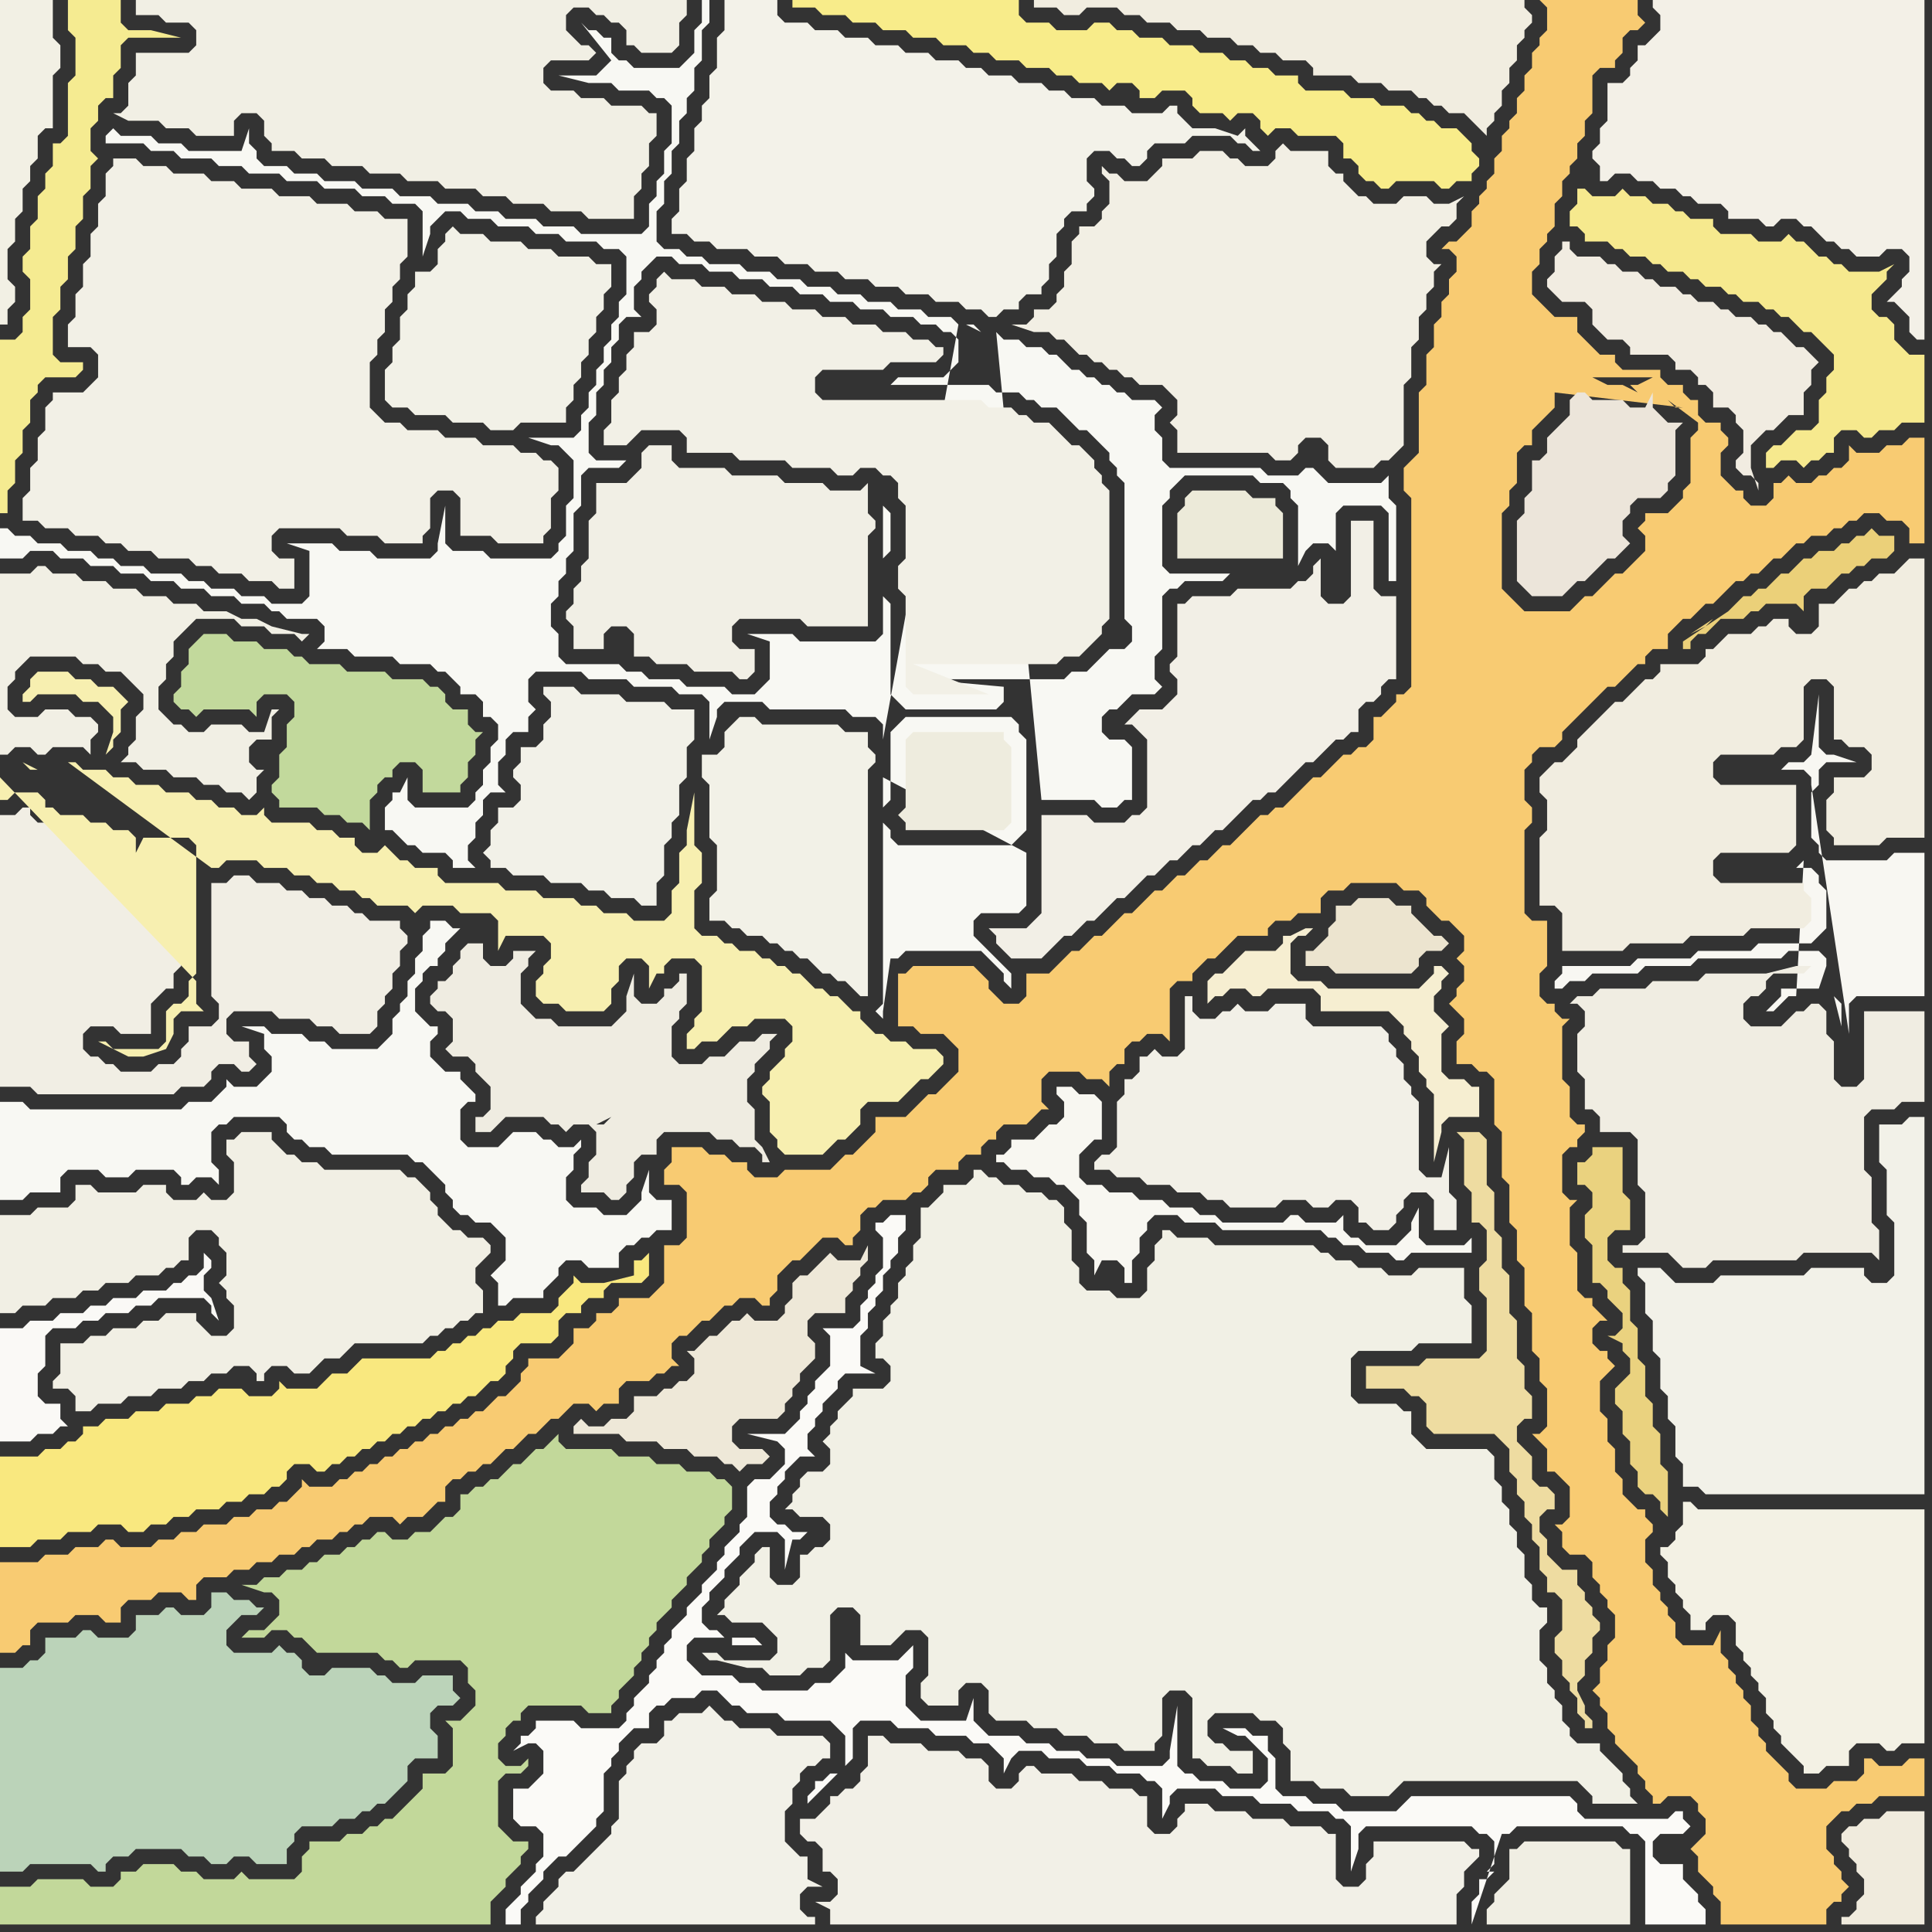 <svg width="256" height="256" xmlns="http://www.w3.org/2000/svg"><rect width="100%" height="100%" fill="#333333" stroke="none"/><script> 
var tempColor;
function hoverPath(evt){
obj = evt.target;
tempColor = obj.getAttribute("fill");
obj.setAttribute("fill","red");
//alert(tempColor);
//obj.setAttribute("stroke","red");}
function recoverPath(evt){
obj = evt.target;
obj.setAttribute("fill", tempColor);
//obj.setAttribute("stroke", tempColor);
}</script><path onmouseover="hoverPath(evt)" onmouseout="recoverPath(evt)" fill="rgb(241,239,228)" d="M  34,15l 0,0 1,1 0,2 1,1 0,1 3,0 1,1 3,0 1,1 4,0 1,1 4,0 1,1 4,0 1,1 4,0 1,1 3,0 1,1 4,0 1,1 4,0 1,1 6,0 0,-3 1,-1 0,-2 1,-1 0,-3 1,-1 0,-3 -1,0 -1,-1 -4,0 -1,-1 -3,0 -1,-1 -3,0 -1,-1 0,-2 1,-1 5,0 1,-1 -1,-1 -1,0 -2,-2 0,-2 1,-1 2,0 1,1 1,0 1,1 1,0 1,1 0,2 1,0 1,1 4,0 1,-1 0,-3 1,-1 0,-2 -73,0 0,2 3,0 1,1 3,0 1,1 0,2 -1,1 -7,0 0,3 -1,1 0,3 -1,1 -1,0 2,1 4,0 1,1 3,0 1,1 5,0 0,-2 1,-1Z"/>
<path onmouseover="hoverPath(evt)" onmouseout="recoverPath(evt)" fill="rgb(248,248,243)" d="M  134,112l -15,0 -1,-1 0,-1 -1,-1 0,-2 1,-1 0,-9 1,-1 1,-1 14,0 1,1 0,1 1,1 0,12 -2,2 -2,-18 -12,0 -1,-1 -1,-1 0,-12 -1,-1 0,-5 1,-1 0,-5 -1,-1 0,17 -1,1 -10,0 -1,-1 -6,0 3,1 0,5 -1,1 -1,1 -3,0 -1,-1 -5,0 -1,-1 -4,0 -1,-1 -2,0 -1,-1 -7,0 -1,-1 0,-3 -1,-1 0,-3 1,-1 0,-2 1,-1 0,-2 1,-1 0,-5 1,-1 0,-4 1,-1 4,0 1,-1 -4,0 -1,-1 0,-4 1,-1 0,-3 1,-1 0,-2 1,-1 0,-2 1,-1 0,-2 1,-1 2,0 -1,-1 0,-3 1,-1 0,-1 1,-1 1,-1 2,0 1,1 3,0 1,1 3,0 1,1 3,0 1,1 3,0 1,1 3,0 1,1 3,0 1,1 3,0 1,1 3,0 1,1 2,0 1,1 1,0 1,1 0,3 -1,1 -1,1 -6,0 -1,1 13,0 1,1 3,0 1,1 1,0 1,1 2,0 1,1 1,1 1,1 1,0 1,1 1,1 1,1 0,1 1,1 0,1 1,1 0,18 1,1 0,2 -1,1 -2,0 -1,1 -1,1 -1,1 -2,0 -1,1 -19,0 11,1 0,2 -1,1 2,18 -7,-69 -1,-1 -3,0 -1,-1 -3,0 -1,-1 -3,0 -1,-1 -3,0 -1,-1 -3,0 -1,-1 -3,0 -1,-1 -3,0 -1,-1 -4,0 -1,-1 -2,0 -1,-1 -2,0 -1,-1 0,-4 1,-1 0,-3 1,-1 0,-3 1,-1 0,-3 1,-1 0,-2 1,-1 0,-3 1,-1 0,-4 1,-1 0,-3 -1,0 0,3 -1,1 0,3 -1,1 -1,1 -6,0 -1,-1 -1,0 -1,-1 0,-2 -1,0 -1,-1 -1,0 -1,-1 4,5 -1,1 -1,1 -5,0 4,1 3,0 1,1 4,0 1,1 1,0 1,1 0,5 -1,1 0,3 -1,1 0,2 -1,1 0,3 -1,1 -8,0 -1,-1 -4,0 -1,-1 -4,0 -1,-1 -3,0 -1,-1 -4,0 -1,-1 -4,0 -1,-1 -4,0 -1,-1 -4,0 -1,-1 -3,0 -1,-1 -3,0 -1,-1 0,-1 -1,-1 0,-2 -1,3 -7,0 -1,-1 -3,0 -1,-1 -4,0 -1,-1 -1,1 0,1 5,0 1,1 3,0 1,1 4,0 1,1 3,0 1,1 4,0 1,1 4,0 1,1 4,0 1,1 3,0 1,1 3,0 1,1 0,6 1,-3 0,-1 1,-1 1,-1 2,0 1,1 3,0 1,1 4,0 1,1 3,0 1,1 4,0 1,1 2,0 1,1 0,5 -1,1 0,2 -1,1 0,2 -1,1 0,2 -1,1 0,2 -1,1 0,2 -1,1 0,2 -1,1 -6,0 3,1 1,0 1,1 1,1 0,5 -1,1 0,4 -1,1 0,1 -1,1 -8,0 -1,-1 -4,0 -1,-1 0,-5 -1,5 0,1 -1,1 -7,0 -1,-1 -4,0 -1,-1 -6,0 3,1 0,6 -1,1 -4,0 -1,-1 -3,0 -1,-1 -3,0 -1,-1 -2,0 -1,-1 -4,0 -1,-1 -3,0 -1,-1 -2,0 -1,-1 -3,0 -1,-1 -3,0 -1,-1 -2,0 -1,-1 -1,0 0,4 3,0 1,-1 3,0 1,1 3,0 1,1 3,0 1,1 3,0 1,1 3,0 1,1 3,0 1,1 3,0 1,1 3,0 1,1 1,0 1,1 4,0 1,1 0,2 -1,1 4,0 1,1 5,0 1,1 4,0 1,1 1,0 1,1 1,1 0,1 2,0 1,1 0,2 1,0 1,1 0,2 -1,1 0,2 -1,1 0,2 -1,1 0,1 -1,1 -7,0 -1,-1 0,-3 -1,2 -1,0 0,1 -1,1 0,3 1,0 1,1 1,1 1,0 1,1 3,0 1,1 0,1 3,0 -1,-1 0,-2 1,-1 0,-2 1,-1 0,-2 1,-1 2,0 -1,-1 0,-3 1,-1 0,-2 1,-1 2,0 0,-2 1,-1 -1,-1 0,-3 1,-1 6,0 1,1 5,0 1,1 5,0 1,1 3,0 1,1 0,5 1,-3 0,-1 1,-1 5,0 1,1 10,0 1,1 3,0 1,1 0,2 10,-55 7,69 -6,-69 1,0 1,1 -2,-1 6,69 -52,-25 0,0 52,25 -17,-9 0,30 -1,1 1,1 0,-1 1,-7 1,0 1,-1 10,0 1,1 1,1 1,1 0,1 1,1 0,-2 -4,-4 -1,-1 0,-2 1,-1 5,0 1,-1 0,-7 -19,-10 17,9 4,-6 7,0 1,1 2,0 1,-1 1,0 0,-7 -1,-1 -2,0 -1,-1 0,-2 1,-1 1,0 1,-1 1,-1 3,0 1,-1 -1,-1 0,-3 1,-1 0,-7 1,-1 1,0 1,-1 5,0 1,-1 -8,0 -1,-1 0,-8 1,-1 0,-1 1,-1 1,-1 9,0 1,1 3,0 1,1 0,1 1,1 0,8 1,-2 0,0 1,-1 2,0 1,1 0,-5 1,-1 5,0 1,1 0,9 1,0 0,-10 -1,-1 0,-3 -1,1 -7,0 -1,-1 -1,-1 -1,0 -1,1 -4,0 -1,-1 -12,0 -1,-1 0,-3 -1,-1 0,-2 1,-1 -1,-1 -3,0 -1,-1 -1,0 -1,-1 -1,0 -1,-1 -1,0 -1,-1 -1,0 -1,-1 -1,-1 -1,0 -1,-1 -2,0 -1,-1 -2,0 -1,-1 6,62 -4,6 40,-51 -40,51Z"/>
<path onmouseover="hoverPath(evt)" onmouseout="recoverPath(evt)" fill="rgb(249,232,127)" d="M  1,193l -1,0 0,12 4,0 1,-1 3,0 1,-1 3,0 1,-1 3,0 1,1 2,0 1,-1 2,0 1,-1 2,0 1,-1 3,0 1,-1 2,0 1,-1 2,0 1,-1 1,0 1,-1 0,-1 1,-1 2,0 1,1 1,0 1,-1 1,0 1,-1 1,0 1,-1 1,0 1,-1 1,0 1,-1 1,0 1,-1 1,0 1,-1 1,0 1,-1 1,0 1,-1 1,0 1,-1 1,0 1,-1 1,-1 1,0 1,-1 0,-1 1,-1 0,-1 1,-1 4,0 1,-1 0,-2 1,-1 2,0 0,-1 1,-1 2,0 0,-1 1,-1 4,0 1,-1 0,-3 -1,1 -1,0 0,2 -4,1 -3,0 -1,-1 0,1 -2,2 0,1 -1,1 -4,0 -1,1 -2,0 -1,1 -1,0 -1,1 -1,0 -1,1 -1,0 -1,1 -1,0 -1,1 -9,0 -1,1 -1,1 -2,0 -1,1 -1,1 -4,0 -1,-1 0,1 -1,1 -3,0 -1,-1 -3,0 -1,1 -2,0 -1,1 -3,0 -1,1 -3,0 -1,1 -3,0 -1,1 -2,0 0,1 -1,1 -1,0 -1,1 -2,0 -1,1Z"/>
<path onmouseover="hoverPath(evt)" onmouseout="recoverPath(evt)" fill="rgb(248,203,114)" d="M  0,209l 0,10 2,0 1,-1 1,0 0,-2 1,-1 4,0 1,-1 3,0 1,1 2,0 0,-2 1,-1 3,0 1,-1 3,0 1,1 1,0 0,-2 1,-1 3,0 1,-1 2,0 1,-1 2,0 1,-1 2,0 1,-1 1,0 1,-1 2,0 1,-1 1,0 1,-1 1,0 1,-1 3,0 1,1 1,-1 2,0 1,-1 1,-1 1,0 0,-2 1,-1 1,0 1,-1 1,0 1,-1 1,0 1,-1 1,-1 1,0 1,-1 1,-1 1,0 1,-1 1,-1 1,0 1,-1 1,-1 2,0 1,1 1,-1 2,0 0,-2 1,-1 3,0 1,-1 1,0 1,-1 1,0 -1,-1 0,-2 1,-1 1,0 2,-2 1,0 1,-1 1,-1 1,0 1,-1 2,0 1,1 1,0 0,-1 1,-1 0,-2 1,-1 1,-1 1,0 1,-1 1,-1 1,-1 2,0 1,1 1,0 0,-1 1,-1 0,-2 1,-1 1,0 1,-1 3,0 1,-1 1,0 1,-1 0,-1 1,-1 3,0 0,-1 1,-1 2,0 0,-1 1,-1 1,0 0,-1 1,-1 3,0 1,-1 1,-1 1,0 -1,-1 0,-3 1,-1 4,0 1,1 2,0 1,1 0,-2 1,-1 1,0 0,-2 1,-1 1,0 1,-1 2,0 1,1 0,-7 1,-1 2,0 0,-1 1,-1 1,-1 1,0 1,-1 2,-2 4,0 0,-1 1,-1 2,0 1,-1 3,0 0,-2 1,-1 2,0 1,-1 6,0 1,1 2,0 1,1 0,1 1,1 1,1 1,0 1,1 1,1 0,2 -1,1 1,1 0,2 -1,1 0,1 -1,1 1,1 1,1 0,2 -1,1 0,3 2,0 1,1 1,0 1,1 0,6 1,1 0,6 1,1 0,5 1,1 0,4 1,1 0,5 1,1 0,5 1,1 0,3 1,1 0,5 -1,1 -1,0 1,1 0,0 1,1 0,3 1,0 1,1 1,1 0,4 -1,1 -1,0 1,1 0,2 1,1 2,0 1,1 0,2 1,1 0,1 1,1 0,1 1,1 0,3 -1,1 0,2 -1,1 0,2 -1,1 1,1 0,1 1,1 0,2 1,1 0,1 1,1 1,1 1,1 0,1 1,1 0,1 1,1 0,1 1,0 1,-1 3,0 1,1 0,1 1,1 0,2 -1,1 -1,1 1,1 0,2 1,1 1,1 0,1 1,1 0,3 14,0 0,-2 1,-1 1,0 0,-1 1,-1 -1,-1 0,-1 -1,-1 0,-1 -1,-1 0,-3 1,-1 1,-1 1,0 1,-1 2,0 1,-1 6,0 0,-5 -2,0 -1,1 -3,0 -1,-1 -1,0 0,2 -1,1 -3,0 -1,1 -4,0 -1,-1 0,-1 -1,-1 -1,-1 -1,-1 0,-1 -1,-1 0,-1 -1,-1 0,-2 -1,-1 0,-1 -1,-1 0,-1 -1,-1 0,-1 -1,-1 0,-3 -1,2 -4,0 -1,-1 0,-2 -1,-1 0,-1 -1,-1 0,-1 -1,-1 0,-2 -1,-1 0,-3 1,-1 0,-1 -1,-1 0,-1 -1,0 -1,-1 -1,-1 0,-2 -1,-1 0,-3 -1,-1 0,-3 -1,-1 0,-4 1,-1 1,-1 -1,-1 0,-1 -1,0 -1,-1 0,-2 1,-1 1,0 -1,-1 0,0 -1,-1 0,-1 -1,0 -1,-1 0,-5 -1,-1 0,-5 1,-1 -1,0 -1,-1 0,-5 1,-1 1,0 0,-1 1,-1 0,-1 -1,0 -1,-1 0,-4 -1,-1 0,-7 1,-1 -1,0 -1,-1 0,-1 -1,0 -1,-1 0,-3 1,-1 0,-6 -2,0 -1,-1 0,-11 1,-1 0,-2 -1,-1 0,-4 1,-1 0,-1 1,-1 2,0 1,-1 0,-1 1,-1 1,-1 1,-1 1,-1 2,-2 1,0 2,-2 1,-1 1,0 0,-1 1,-1 2,0 0,-2 1,-1 1,-1 1,0 1,-1 1,-1 1,0 1,-1 1,-1 1,-1 1,0 1,-1 1,0 1,-1 1,-1 1,0 1,-1 1,-1 1,0 1,-1 2,0 1,-1 1,0 1,-1 1,0 1,-1 2,0 1,1 2,0 1,1 0,2 2,0 0,-14 -2,0 -1,1 -2,0 -1,1 -3,0 -1,-1 0,2 -1,1 -1,0 -1,1 -1,0 -1,1 -2,0 -1,-1 -1,1 -1,0 0,2 -1,1 -2,0 -1,-1 0,-1 -1,0 -1,-1 -1,-1 0,-3 1,-1 0,-1 -1,-1 0,-1 -2,0 -1,-1 0,-2 -1,0 -1,-1 0,-1 -2,0 -1,-1 0,-1 -5,0 -1,-1 0,-1 -2,0 -1,-1 -1,-1 -1,-1 0,-2 -3,0 -1,-1 -1,-1 -1,-1 0,-3 1,-1 0,-2 1,-1 0,-1 1,-1 0,-3 1,-1 0,-2 1,-1 0,-1 1,-1 0,-2 1,-1 0,-2 1,-1 0,-5 1,-1 2,0 0,-1 1,-1 0,-2 1,-1 1,0 1,-1 -1,-1 0,-2 -13,0 1,1 0,3 -1,1 0,1 -1,1 0,2 -1,1 0,2 -1,1 0,2 -1,1 0,1 -1,1 0,2 -1,1 0,2 -1,1 0,1 -1,1 0,1 -1,1 0,2 -1,1 -1,1 -1,0 -1,1 1,0 1,1 0,2 -1,1 0,2 -1,1 0,2 -1,1 0,3 -1,1 0,4 -1,1 0,8 -1,1 -1,1 0,3 1,1 0,25 -1,1 -1,0 0,1 -1,1 -1,1 -1,0 0,3 -1,1 -1,0 -1,1 -1,0 -1,1 -2,2 -1,0 -2,2 -1,1 -1,1 -1,0 -1,1 -1,0 -1,1 -1,1 -2,2 -1,0 -1,1 -1,1 -1,0 -1,1 -1,1 -1,0 -1,1 -1,1 -1,0 -1,1 -2,2 -1,0 -2,2 -1,1 -1,0 -1,1 -1,1 -1,0 -1,1 -1,1 -1,1 -3,0 0,3 -1,1 -2,0 -1,-1 -1,-1 0,-1 -1,-1 -1,-1 -8,0 -1,1 -1,0 0,7 2,0 1,1 3,0 1,1 1,1 0,3 -1,1 -1,1 -1,1 -1,0 -2,2 -1,1 -4,0 0,2 -1,1 -1,1 -1,1 -1,0 -1,1 -1,1 -6,0 -1,1 -3,0 -1,-1 0,-1 -2,0 -1,-1 -2,0 -1,-1 -4,0 0,2 -1,1 0,2 2,0 1,1 0,6 -1,1 -2,0 0,5 -1,1 -1,1 -4,0 0,1 -1,1 -2,0 0,1 -1,1 -2,0 0,2 -1,1 -1,1 -4,0 0,1 -1,1 0,1 -1,1 -1,1 -1,0 -1,1 -1,1 -1,0 -1,1 -1,0 -1,1 -1,0 -1,1 -1,0 -1,1 -1,0 -1,1 -1,0 -1,1 -1,0 -1,1 -1,0 -1,1 -1,0 -1,1 -1,0 -1,1 -3,0 -1,-1 0,1 -1,1 -1,1 -1,0 -1,1 -2,0 -1,1 -2,0 -1,1 -3,0 -1,1 -2,0 -1,1 -2,0 -1,1 -4,0 -1,-1 -1,0 -1,1 -3,0 -1,1 -3,0 -1,1 -5,0 0,2 218,-159 1,0 -2,1 -1,0 1,1 -2,-1 -2,0 -2,-1 7,0 -218,159 223,-155 -1,0 -1,-1 4,3 0,1 -1,1 0,6 -1,1 0,1 -1,1 -1,1 -3,0 0,1 -1,1 1,1 0,2 -1,1 -1,1 -1,1 -1,0 -1,1 -1,1 -1,1 -1,0 -1,1 -1,1 -6,0 -1,-1 -1,-1 -1,-1 0,-10 1,-1 0,-2 1,-1 0,-4 1,-1 1,0 0,-2 1,-1 1,-1 1,-1 0,-2 17,2 -223,155Z"/>
<path onmouseover="hoverPath(evt)" onmouseout="recoverPath(evt)" fill="rgb(187,211,185)" d="M  0,225l 0,23 3,0 1,-1 8,0 1,1 1,0 0,-1 1,-1 2,0 1,-1 6,0 1,1 2,0 1,1 2,0 1,-1 2,0 1,1 4,0 0,-2 1,-1 0,-1 1,-1 4,0 1,-1 2,0 1,-1 1,0 1,-1 1,0 1,-1 1,-1 1,-1 0,-2 1,-1 3,0 0,-3 -1,-1 0,-2 1,-1 2,0 1,-1 -1,-1 0,-2 -4,0 -1,1 -3,0 -1,-1 -1,0 -1,-1 -5,0 -1,1 -2,0 -1,-1 0,-1 -1,-1 -1,0 -1,-1 -1,1 -5,0 -1,-1 0,-2 2,-2 2,0 1,-1 -1,0 -1,-1 -2,0 -1,-1 -2,0 0,2 -1,1 -3,0 -1,-1 -1,0 -1,1 -3,0 0,2 -1,1 -4,0 -1,-1 -1,0 -1,1 -4,0 0,2 -1,1 -1,0 -1,1 -3,0Z"/>
<path onmouseover="hoverPath(evt)" onmouseout="recoverPath(evt)" fill="rgb(242,241,231)" d="M  97,96l 0,0 -1,1 0,2 -1,1 -2,0 0,3 1,1 0,7 1,1 0,6 -1,1 0,3 2,0 1,1 1,0 1,1 2,0 1,1 1,0 1,1 1,0 1,1 1,0 1,1 1,1 1,0 1,1 1,0 1,1 1,1 1,0 0,-30 1,-1 0,-1 -1,-1 0,-2 -3,0 -1,-1 -10,0 -1,-1 -2,0 -1,1Z"/>
<path onmouseover="hoverPath(evt)" onmouseout="recoverPath(evt)" fill="rgb(248,236,138)" d="M  113,0l -8,0 0,1 3,0 1,1 3,0 1,1 3,0 1,1 3,0 1,1 3,0 1,1 3,0 1,1 2,0 1,1 3,0 1,1 3,0 1,1 2,0 1,1 3,0 1,1 1,-1 2,0 1,1 0,1 2,0 1,-1 3,0 1,1 0,1 1,1 3,0 1,1 1,-1 2,0 1,1 0,1 1,1 1,-1 2,0 1,1 5,0 1,1 0,2 1,0 1,1 0,1 1,1 1,0 1,1 1,0 1,-1 5,0 1,1 1,0 1,-1 2,0 0,-1 1,-1 0,-1 -1,-1 0,-1 -1,-1 -1,-1 -2,0 -1,-1 -1,0 -1,-1 -1,0 -1,-1 -3,0 -1,-1 -3,0 -1,-1 -5,0 -1,-1 0,-1 -3,0 -1,-1 -2,0 -1,-1 -2,0 -1,-1 -3,0 -1,-1 -3,0 -1,-1 -3,0 -1,-1 -2,0 -1,-1 -2,0 -1,1 -4,0 -1,-1 -3,0 -1,-1 0,-2Z"/>
<path onmouseover="hoverPath(evt)" onmouseout="recoverPath(evt)" fill="rgb(246,238,209)" d="M  169,131l 5,0 1,1 0,2 9,0 1,1 1,1 0,1 1,1 0,1 1,1 0,2 1,1 0,1 1,1 0,9 1,-4 0,-1 1,-1 4,0 0,-4 -1,0 -1,-1 -2,0 -1,-1 0,-5 1,-1 -1,-1 0,0 -1,-1 0,-2 1,-1 0,-1 1,-1 -1,-1 -1,0 0,1 -1,1 -1,1 -12,0 -1,-1 -3,0 -1,-1 0,-4 1,-1 1,0 1,-1 -1,0 -2,1 -1,0 0,1 -1,1 -4,0 -1,1 -1,1 -1,1 -1,0 -1,1 0,3 1,-1 1,0 1,-1 2,0 1,1 1,0 1,-1Z"/>
<path onmouseover="hoverPath(evt)" onmouseout="recoverPath(evt)" fill="rgb(243,240,231)" d="M  220,0l -1,0 0,1 1,1 0,2 -1,1 -1,1 -1,0 0,2 -1,1 0,1 -1,1 -2,0 0,5 -1,1 0,2 -1,1 0,1 1,1 0,2 1,0 1,-1 2,0 1,1 2,0 1,1 2,0 1,1 1,0 1,1 3,0 1,1 0,1 4,0 1,1 1,0 1,-1 2,0 1,1 1,0 1,1 1,1 1,0 1,1 1,0 1,1 3,0 1,-1 2,0 1,1 0,2 -1,1 0,1 -1,1 -1,1 1,0 1,1 1,1 0,2 1,1 1,0 0,-45Z"/>
<path onmouseover="hoverPath(evt)" onmouseout="recoverPath(evt)" fill="rgb(243,241,228)" d="M  230,217l 0,1 1,1 0,1 1,1 0,1 1,1 0,1 1,1 0,2 1,1 0,1 1,1 0,1 1,1 1,1 1,1 0,1 2,0 1,-1 3,0 0,-2 1,-1 3,0 1,1 1,0 1,-1 3,0 0,-31 -30,0 -1,-1 -1,0 0,3 -1,1 0,1 -1,1 -1,0 0,1 1,1 0,2 1,1 0,1 1,1 0,1 1,1 0,2 2,0 0,-1 1,-1 2,0 1,1Z"/>
<path onmouseover="hoverPath(evt)" onmouseout="recoverPath(evt)" fill="rgb(251,250,247)" d="M  71,242l 0,0 1,1 0,3 -1,1 0,1 -1,1 -1,1 0,1 -1,1 -1,1 0,2 2,0 0,-2 1,-1 0,-1 1,-1 1,-1 0,-1 1,-1 1,-1 1,0 1,-1 1,-1 1,-1 1,-1 0,-1 1,-1 0,-5 1,-1 0,-1 1,-1 0,-1 1,-1 1,-1 2,0 0,-2 1,-1 1,0 1,-1 3,0 1,-1 2,0 1,1 1,1 1,0 1,1 4,0 1,1 6,0 1,1 1,1 0,4 1,-1 0,-4 1,-1 4,0 1,1 4,0 1,1 4,0 1,1 2,0 1,1 1,1 0,2 1,-2 0,0 1,-1 3,0 1,1 4,0 1,1 3,0 1,1 3,0 1,1 1,0 1,1 0,4 1,-2 0,-1 1,-1 5,0 1,1 4,0 1,1 4,0 1,1 4,0 1,1 1,0 1,1 0,6 1,-3 0,-2 1,-1 14,0 1,1 1,0 1,1 0,3 -1,1 1,0 -1,1 -1,0 0,2 -1,1 0,3 4,-12 1,0 1,-1 14,0 1,1 1,0 1,1 0,11 8,0 0,-2 -1,-1 0,-1 -1,-1 -1,-1 0,-2 -3,0 -1,-1 0,-2 1,-1 3,0 1,-1 -1,-1 0,-1 -1,0 -1,1 -11,0 -1,-1 0,-1 -1,-1 -21,0 -1,1 0,0 -1,1 -7,0 -1,-1 -3,0 -1,-1 -3,0 -1,-1 0,-4 -1,-1 0,-2 -2,0 -1,-1 -3,0 2,1 1,0 3,3 0,3 -1,1 -4,0 -1,-1 -3,0 -1,-1 -1,0 -1,-1 0,-8 -1,6 0,1 -1,1 -6,0 -1,-1 -3,0 -1,-1 -3,0 -1,-1 -3,0 -1,-1 -4,0 -1,-1 -1,-1 0,-3 -1,3 -6,0 -1,-1 -1,-1 0,-4 1,-1 0,-3 -1,1 0,0 -1,1 -6,0 -1,-1 0,2 -1,1 -1,1 -2,0 -1,1 -6,0 -1,-1 -2,0 -1,-1 -4,0 -1,-1 -1,-1 0,-2 1,-1 4,0 -1,-1 -1,0 -1,-1 0,-2 1,-1 0,-1 1,-1 1,-1 0,-1 1,-1 1,-1 0,-1 1,-1 1,-1 3,0 1,1 0,4 1,-4 1,0 1,-1 -2,0 -1,-1 -1,0 -1,-1 0,-2 1,-1 0,-1 1,-1 0,-1 1,-1 1,-1 2,0 -1,-1 0,-2 1,-1 0,-1 1,-1 0,-1 1,-1 1,-1 0,-1 1,-1 4,0 -2,-1 0,-4 1,-1 0,-2 1,-1 0,-1 1,-1 0,-2 1,-1 0,-1 1,-1 0,-2 1,-1 0,-2 -2,0 -1,1 -1,0 0,1 1,1 0,4 -1,1 0,1 -1,1 0,1 -1,1 0,2 -1,1 -4,0 1,1 0,4 -1,1 -1,1 0,1 -1,1 0,1 -1,1 0,1 -1,1 -1,1 -5,0 4,1 0,0 1,1 0,2 -1,1 -1,1 -2,0 -1,1 0,4 -1,1 0,1 -1,1 -1,1 0,1 -1,1 0,1 -1,1 -1,1 0,1 -1,1 -1,1 0,1 -1,1 -1,1 0,1 -1,1 0,1 -1,1 0,1 -1,1 0,1 -1,1 -1,1 0,1 -1,1 0,1 -1,1 -5,0 -1,-1 -5,0 0,1 -1,1 -1,0 0,1 -1,1 2,-1 1,0 1,1 0,3 -1,1 -1,1 -2,0 0,4 1,1 2,0 26,-24 4,0 -1,-1 -3,0 0,1 -26,24 40,-7 -1,0 -1,1 -1,0 0,1 -1,1 0,1 1,-1 2,-2 1,-1 -40,7Z"/>
<path onmouseover="hoverPath(evt)" onmouseout="recoverPath(evt)" fill="rgb(242,241,232)" d="M  74,250l -1,1 -1,1 0,1 -1,1 0,1 37,0 0,-1 -1,0 -1,-1 0,-2 1,-1 2,0 -2,-1 0,-3 -1,0 -1,-1 -1,-1 0,-4 1,-1 0,-2 1,-1 0,-1 1,-1 1,0 1,-1 1,0 0,-2 -1,-1 -6,0 -1,-1 -4,0 -1,-1 -1,0 -1,-1 -1,-1 -1,1 -3,0 -1,1 -1,0 0,2 -1,1 -2,0 -1,1 0,1 -1,1 0,1 -1,1 0,5 -1,1 0,1 -1,1 -1,1 -1,1 -1,1 -1,1 -1,0 -1,1Z"/>
<path onmouseover="hoverPath(evt)" onmouseout="recoverPath(evt)" fill="rgb(241,239,229)" d="M  79,66l 0,2 -1,1 0,5 -1,1 0,2 -1,1 0,2 -1,1 0,1 1,1 0,3 4,0 0,-2 1,-1 2,0 1,1 0,3 2,0 1,1 4,0 1,1 5,0 1,1 1,0 1,-1 0,-3 -2,0 -1,-1 0,-2 1,-1 8,0 1,1 8,0 0,-12 1,-1 0,-1 -1,-1 0,-4 -1,1 -4,0 -1,-1 -5,0 -1,-1 -6,0 -1,-1 -6,0 -1,-1 0,-2 -3,0 -1,1 0,2 -1,1 -1,1 -4,0Z"/>
<path onmouseover="hoverPath(evt)" onmouseout="recoverPath(evt)" fill="rgb(243,242,233)" d="M  96,2l 0,2 -1,1 0,4 -1,1 0,3 -1,1 0,2 -1,1 0,3 -1,1 0,3 -1,1 0,3 -1,1 0,2 2,0 1,1 2,0 1,1 4,0 1,1 3,0 1,1 3,0 1,1 3,0 1,1 3,0 1,1 3,0 1,1 3,0 1,1 3,0 1,1 2,0 1,1 1,0 1,-1 2,0 0,-1 1,-1 2,0 0,-1 1,-1 0,-2 1,-1 0,-3 1,-1 0,-1 1,-1 2,0 0,-1 1,-1 0,-1 -1,-1 0,-3 1,-1 2,0 1,1 1,0 1,1 1,0 1,-1 0,-1 1,-1 4,0 1,-1 5,0 1,1 1,0 1,1 1,0 -1,-1 -1,-1 0,-1 -1,1 0,0 -3,-1 -3,0 -1,-1 -1,-1 0,-1 -1,0 -1,1 -4,0 -1,-1 -3,0 -1,-1 -3,0 -1,-1 -2,0 -1,-1 -3,0 -1,-1 -3,0 -1,-1 -2,0 -1,-1 -3,0 -1,-1 -3,0 -1,-1 -3,0 -1,-1 -3,0 -1,-1 -3,0 -1,-1 -3,0 -1,-1 0,-2 -7,0Z"/>
<path onmouseover="hoverPath(evt)" onmouseout="recoverPath(evt)" fill="rgb(242,239,228)" d="M  147,26l 0,1 -1,1 0,1 -1,1 -2,0 0,1 -1,1 0,3 -1,1 0,2 -1,1 0,1 -1,1 -2,0 0,1 -1,1 -2,0 3,1 2,0 1,1 1,0 1,1 1,1 1,0 1,1 1,0 1,1 1,0 1,1 1,0 1,1 3,0 1,1 1,1 0,2 -1,1 1,1 0,3 12,0 1,1 2,0 1,-1 0,-1 1,-1 2,0 1,1 0,2 1,1 5,0 1,-1 1,0 1,-1 1,-1 0,-8 1,-1 0,-4 1,-1 0,-3 1,-1 0,-2 1,-1 0,-2 1,-1 -1,0 -1,-1 0,-2 1,-1 1,-1 1,0 1,-1 0,-2 1,-1 -2,1 -2,0 -1,-1 -3,0 -1,1 -3,0 -1,-1 -1,0 -1,-1 -1,-1 0,-1 -1,0 -1,-1 0,-2 -5,0 -1,-1 -1,1 0,1 -1,1 -3,0 -1,-1 -1,0 -1,-1 -3,0 -1,1 -4,0 0,1 -1,1 -1,1 -3,0 -1,-1 -1,0 -1,-1 0,1 1,1Z"/>
<path onmouseover="hoverPath(evt)" onmouseout="recoverPath(evt)" fill="rgb(242,241,232)" d="M  218,170l 0,4 1,1 0,4 1,1 0,4 1,1 0,3 1,1 0,4 1,1 0,3 2,0 1,1 29,0 0,-50 -2,0 -1,1 -3,0 0,5 1,1 0,6 1,1 0,7 -1,1 -2,0 -1,-1 0,-1 -7,0 -1,1 -11,0 -1,1 -5,0 -1,-1 -1,-1 -3,0 0,1 1,1Z"/>
<path onmouseover="hoverPath(evt)" onmouseout="recoverPath(evt)" fill="rgb(241,238,228)" d="M  25,138l -1,1 0,1 -1,1 -2,0 -1,1 -4,0 -1,-1 -1,0 -1,-1 -1,0 -1,-1 0,-2 1,-1 3,0 1,1 4,0 0,-4 2,-2 1,0 0,-2 1,-1 0,-15 -4,0 0,1 -1,1 -2,0 -1,-1 0,-2 -2,0 -1,-1 -2,0 -1,-1 -3,0 -1,-1 -1,0 -1,-1 0,-1 -1,0 -1,1 -2,0 0,36 4,0 1,1 18,0 1,-1 3,0 1,-1 0,-1 1,-1 2,0 1,1 1,0 1,-1 0,0 -1,-1 0,-2 -2,0 -1,-1 0,-2 1,-1 5,0 1,1 4,0 1,1 2,0 1,1 4,0 1,-1 0,-2 1,-1 0,-1 1,-1 0,-2 1,-1 0,-2 1,-1 0,-1 -1,-1 0,-1 -4,0 -1,-1 -1,0 -1,-1 -2,0 -1,-1 -2,0 -1,-1 -2,0 -1,-1 -3,0 -1,-1 -2,0 -1,1 -2,0 0,15 1,1 0,2 -1,1 -3,0Z"/>
<path onmouseover="hoverPath(evt)" onmouseout="recoverPath(evt)" fill="rgb(238,236,222)" d="M  120,99l 0,8 -1,1 1,1 0,1 13,0 1,-1 0,-10 -1,-1 0,-1 -12,0 -1,1Z"/>
<path onmouseover="hoverPath(evt)" onmouseout="recoverPath(evt)" fill="rgb(241,236,225)" d="M  227,52l 0,2 2,0 1,1 0,1 1,1 0,3 -1,1 0,1 1,1 1,0 1,1 0,1 -1,-3 0,-3 1,-1 1,-1 1,0 1,-1 1,-1 2,0 0,-3 1,-1 0,-2 1,-1 -1,-1 0,0 -1,-1 -1,0 -1,-1 -1,-1 -1,0 -1,-1 -1,0 -1,-1 -2,0 -1,-1 -1,0 -1,-1 -2,0 -1,-1 -1,0 -1,-1 -2,0 -1,-1 -1,0 -1,-1 -2,0 -1,-1 -1,0 -1,-1 -3,0 -1,-1 0,-1 -1,0 0,1 -1,1 0,2 -1,1 0,1 1,1 0,0 1,1 3,0 1,1 0,2 1,1 1,1 2,0 1,1 0,1 5,0 1,1 0,1 2,0 1,1 0,1 1,0 1,1Z"/>
<path onmouseover="hoverPath(evt)" onmouseout="recoverPath(evt)" fill="rgb(240,235,221)" d="M  246,242l -1,0 -1,1 0,1 1,1 0,1 1,1 0,1 1,1 0,2 -1,1 0,1 -1,1 -1,0 0,1 11,0 0,-15 -5,0 -1,1 -2,0 -1,1Z"/>
<path onmouseover="hoverPath(evt)" onmouseout="recoverPath(evt)" fill="rgb(241,239,228)" d="M  1,76l -1,0 0,24 1,0 1,-1 2,0 1,1 1,0 1,-1 4,0 1,1 0,-2 1,-1 0,-1 -1,-1 -2,0 -1,-1 -3,0 -1,1 -3,0 -1,-1 0,-3 1,-1 0,-1 1,-1 1,-1 6,0 1,1 2,0 1,1 2,0 1,1 1,1 1,1 0,2 -1,1 0,3 -1,1 0,1 -1,1 2,0 1,1 3,0 1,1 3,0 1,1 2,0 1,1 2,0 1,1 1,-1 0,-2 1,-1 -1,0 -1,-1 0,-2 1,-1 2,0 0,-3 1,-1 -1,0 -1,3 -2,0 -1,-1 -4,0 -1,1 -2,0 -1,-1 -1,0 -1,-1 -1,-1 0,-3 1,-1 0,-2 1,-1 0,-2 3,-3 5,0 1,1 3,0 1,1 3,0 1,1 1,-1 -1,0 -4,-1 0,0 -2,-1 -2,0 -2,-1 -3,0 -1,-1 -3,0 -1,-1 -3,0 -1,-1 -3,0 -1,-1 -3,0 -1,-1 -3,0 -1,-1 -1,0 -1,1Z"/>
<path onmouseover="hoverPath(evt)" onmouseout="recoverPath(evt)" fill="rgb(242,240,228)" d="M  7,11l 0,-1 1,-1 0,-3 -1,-1 0,-5 -7,0 0,43 1,0 0,-2 1,-1 0,-2 -1,-1 0,-4 1,-1 0,-3 1,-1 0,-3 1,-1 0,-2 1,-1 0,-3 1,-1 1,0Z"/>
<path onmouseover="hoverPath(evt)" onmouseout="recoverPath(evt)" fill="rgb(242,240,230)" d="M  7,52l 0,1 -1,1 0,3 -1,1 0,3 -1,1 0,3 -1,1 0,3 2,0 1,1 3,0 1,1 3,0 1,1 2,0 1,1 3,0 1,1 4,0 1,1 2,0 1,1 3,0 1,1 3,0 1,1 2,0 0,-4 -2,0 -1,-1 0,-2 1,-1 8,0 1,1 4,0 1,1 5,0 0,-1 1,-1 0,-4 1,-1 2,0 1,1 0,5 4,0 1,1 6,0 0,-1 1,-1 0,-4 1,-1 0,-3 -1,-1 -1,0 -1,-1 -2,0 -1,-1 -4,0 -1,-1 -4,0 -1,-1 -4,0 -1,-1 -2,0 -1,-1 -1,-1 0,-6 1,-1 0,-2 1,-1 0,-3 1,-1 0,-2 1,-1 0,-2 1,-1 0,-5 -3,0 -1,-1 -3,0 -1,-1 -4,0 -1,-1 -4,0 -1,-1 -4,0 -1,-1 -3,0 -1,-1 -4,0 -1,-1 -3,0 -1,-1 -3,0 0,1 -1,1 0,3 -1,1 0,3 -1,1 0,3 -1,1 0,3 -1,1 0,3 -1,1 0,3 3,0 1,1 0,3 -1,1 -1,1Z"/>
<path onmouseover="hoverPath(evt)" onmouseout="recoverPath(evt)" fill="rgb(194,216,154)" d="M  46,205l 0,0 -1,1 -2,0 -1,1 -1,0 -1,1 -2,0 -1,1 -2,0 -1,1 -2,0 3,1 1,0 1,1 0,2 -1,1 -1,1 -2,0 -1,1 3,0 1,-1 2,0 1,1 1,0 1,1 1,1 8,0 1,1 1,0 1,1 1,0 1,-1 6,0 1,1 0,2 1,1 0,2 -1,1 -1,1 -2,0 1,1 0,5 -1,1 -3,0 0,2 -1,1 -1,1 -1,1 -1,1 -1,0 -1,1 -1,0 -1,1 -2,0 -1,1 -4,0 0,1 -1,1 0,2 -1,1 -6,0 -1,-1 -1,1 -4,0 -1,-1 -2,0 -1,-1 -4,0 -1,1 -2,0 0,1 -1,1 -3,0 -1,-1 -6,0 -1,1 -4,0 0,5 65,0 0,-3 1,-1 1,-1 0,-1 1,-1 1,-1 0,-1 1,-1 0,-1 -2,0 -1,-1 -1,-1 0,-6 1,-1 2,0 1,-1 0,-1 -1,1 -2,0 -1,-1 0,-2 1,-1 0,-1 1,-1 1,0 0,-1 1,-1 7,0 1,1 3,0 0,-1 1,-1 0,-1 1,-1 1,-1 0,-1 1,-1 0,-1 1,-1 0,-1 1,-1 0,-1 1,-1 1,-1 0,-1 1,-1 1,-1 0,-1 1,-1 1,-1 0,-1 1,-1 0,-1 1,-1 1,-1 0,-1 1,-1 0,-3 -1,-1 -1,0 -1,-1 -3,0 -1,-1 -3,0 -1,-1 -4,0 -1,-1 -6,0 -1,-1 0,-1 -1,1 0,0 -1,1 -1,0 -1,1 -1,1 -1,0 -1,1 -1,1 -1,0 -1,1 -1,0 -1,1 -1,0 0,2 -1,1 -1,0 -1,1 -1,1 -2,0 -1,1 -2,0 -1,-1 -1,0 -1,1 -1,0 -1,1Z"/>
<path onmouseover="hoverPath(evt)" onmouseout="recoverPath(evt)" fill="rgb(236,234,217)" d="M  157,67l 0,0 -1,1 0,6 14,0 0,-6 -1,-1 0,-1 -3,0 -1,-1 -7,0 -1,1Z"/>
<path onmouseover="hoverPath(evt)" onmouseout="recoverPath(evt)" fill="rgb(241,237,224)" d="M  180,0l -43,0 0,1 3,0 1,1 2,0 1,-1 4,0 1,1 2,0 1,1 3,0 1,1 3,0 1,1 3,0 1,1 2,0 1,1 2,0 1,1 3,0 1,1 0,1 5,0 1,1 3,0 1,1 3,0 1,1 1,0 1,1 1,0 1,1 2,0 1,1 1,1 1,1 0,-1 1,-1 0,-1 1,-1 0,-2 1,-1 0,-2 1,-1 0,-2 1,-1 0,-1 1,-1 0,-1 -1,-1 0,-1Z"/>
<path onmouseover="hoverPath(evt)" onmouseout="recoverPath(evt)" fill="rgb(240,238,227)" d="M  198,252l -1,1 0,2 19,0 0,-10 -1,0 -1,-1 -12,0 -1,1 -1,0 0,4 -1,1 -1,1Z"/>
<path onmouseover="hoverPath(evt)" onmouseout="recoverPath(evt)" fill="rgb(248,247,242)" d="M  245,137l 0,-4 1,-1 9,0 0,-19 -4,0 -1,1 -8,0 -1,-1 0,-1 -1,-1 0,-6 1,-1 0,-2 1,-1 4,0 -3,-1 -1,0 -1,-1 0,-7 -1,8 0,0 -1,1 -2,0 -1,1 3,0 1,1 0,1 5,33 -1,-4 0,3 -1,-4 -1,-1 0,0 2,2 1,4 -4,-6 -5,0 0,1 -1,1 -1,1 1,0 1,-1 1,-1 1,0 1,-18 0,0 -1,1 2,0 1,1 0,1 1,1 0,5 -2,2 -7,0 -1,1 -7,0 -1,1 -7,0 -1,1 -9,0 0,1 -1,1 0,1 1,0 1,-1 2,0 1,-1 6,0 1,-1 6,0 1,-1 11,0 1,-1 4,0 1,1 0,1 -1,3 4,6Z"/>
<path onmouseover="hoverPath(evt)" onmouseout="recoverPath(evt)" fill="rgb(242,241,232)" d="M  73,93l 0,2 -1,1 0,2 -1,1 -2,0 0,2 -1,1 0,1 1,1 0,2 -1,1 -2,0 0,2 -1,1 0,2 -1,1 1,1 0,1 2,0 1,1 4,0 1,1 4,0 1,1 2,0 1,1 3,0 1,1 2,0 0,-3 1,-1 0,-4 1,-1 0,-2 1,-1 0,-4 1,-1 0,-4 1,-1 0,-4 -3,0 -1,-1 -5,0 -1,-1 -5,0 -1,-1 -4,0 0,1 1,1Z"/>
<path onmouseover="hoverPath(evt)" onmouseout="recoverPath(evt)" fill="rgb(242,239,230)" d="M  133,126l 0,0 1,1 4,0 1,-1 1,-1 1,-1 1,0 1,-1 1,-1 1,0 1,-1 2,-2 1,0 2,-2 1,-1 1,0 1,-1 1,-1 1,0 1,-1 1,-1 1,0 1,-1 1,-1 1,0 1,-1 1,-1 1,-1 1,-1 1,0 1,-1 1,0 1,-1 1,-1 1,-1 1,-1 1,0 1,-1 2,-2 1,0 1,-1 1,0 0,-3 1,-1 1,0 1,-1 0,-1 1,-1 1,0 0,-11 -2,0 -1,-1 0,-9 -3,0 0,10 -1,1 -2,0 -1,-1 0,-5 -1,1 0,1 -1,1 -1,0 -1,1 -7,0 -1,1 -5,0 -1,1 -1,0 0,7 -1,1 0,1 1,1 0,2 -1,1 -1,1 -3,0 -1,1 -1,1 1,0 1,1 0,0 1,1 0,9 -1,1 -1,0 -1,1 -4,0 -1,-1 -6,0 0,13 -1,1 -1,1 -5,0 1,1 0,1 1,1Z"/>
<path onmouseover="hoverPath(evt)" onmouseout="recoverPath(evt)" fill="rgb(241,240,229)" d="M  148,172l 0,0 -1,-1 -3,0 -1,-1 0,-2 -1,-1 0,-4 -1,-1 0,-2 -1,-1 -1,0 -1,-1 -2,0 -1,-1 -2,0 -1,-1 -1,0 -1,-1 -1,0 0,1 -1,1 -3,0 0,1 -1,1 -1,1 -1,0 0,4 -1,1 0,2 -1,1 0,1 -1,1 0,2 -1,1 0,1 -1,1 0,2 -1,1 0,2 1,0 1,1 0,2 -1,1 -4,0 0,1 -1,1 -1,1 0,1 -1,1 0,1 -1,1 1,1 0,2 -1,1 -2,0 -1,1 0,1 -1,1 0,1 -1,1 1,0 1,1 3,0 1,1 0,2 -1,1 -1,0 -1,1 -1,0 0,3 -1,1 -2,0 -1,-1 0,-4 -1,0 -1,1 0,1 -1,1 -1,1 0,1 -1,1 -1,1 0,1 -1,1 1,0 1,1 4,0 1,1 1,1 0,2 -1,1 -6,0 -1,-1 -2,0 1,1 1,0 4,1 2,0 1,1 4,0 1,-1 2,0 1,-1 0,-6 1,-1 2,0 1,1 0,4 4,0 2,-2 2,0 1,1 0,5 -1,1 0,2 1,1 4,0 0,-2 1,-1 2,0 1,1 0,3 1,1 4,0 1,1 3,0 1,1 3,0 1,1 3,0 1,1 4,0 0,-1 1,-1 0,-5 1,-1 2,0 1,1 0,8 1,0 1,1 3,0 1,1 2,0 0,-3 -3,0 -1,-1 -1,0 -1,-1 0,-2 1,-1 5,0 1,1 2,0 1,1 0,2 1,1 0,4 3,0 1,1 3,0 1,1 5,0 1,-1 0,0 1,-1 23,0 1,1 1,1 0,1 6,0 -1,-1 0,-1 -1,-1 0,-1 -1,-1 -1,-1 -1,-1 0,-1 -3,0 -1,-1 0,-1 -1,-1 0,-2 -1,-1 0,-1 -1,-1 0,-2 -1,-1 0,-4 1,-1 0,-2 -1,0 -1,-1 0,-2 -1,-1 0,-3 -1,-1 0,-2 -1,-1 0,-2 -1,-1 0,-2 -1,-1 0,-3 -1,-1 -8,0 -1,-1 -1,-1 0,-3 -1,0 -1,-1 -5,0 -1,-1 0,-5 1,-1 7,0 1,-1 7,0 0,-5 -1,-1 0,-4 -6,0 -1,1 -3,0 -1,-1 -3,0 -1,-1 -2,0 -1,-1 -1,0 -1,-1 -13,0 -1,-1 -4,0 -1,-1 -1,0 0,1 -1,1 0,2 -1,1 0,3 -1,1 -3,0 -1,-2 0,0 1,2Z"/>
<path onmouseover="hoverPath(evt)" onmouseout="recoverPath(evt)" fill="rgb(235,208,121)" d="M  223,85l 0,1 1,0 0,-1 1,-1 1,0 1,-1 1,-1 3,0 1,-1 1,0 1,-1 4,0 1,1 0,-2 1,-1 2,0 1,-1 1,-1 1,0 1,-1 1,0 1,-1 2,0 1,-1 0,-2 -2,0 -1,-1 -1,1 -1,0 -1,1 -1,0 -1,1 -2,0 -1,1 -1,0 -1,1 -1,1 -1,0 -1,1 -1,1 -1,0 -1,1 -1,0 -1,1 -1,1 -6,4 4,-3 -1,1 -2,1 3,-2 -4,3Z"/>
<path onmouseover="hoverPath(evt)" onmouseout="recoverPath(evt)" fill="rgb(250,249,246)" d="M  29,174l 0,0 -1,-1 0,1 1,1 -1,-3 0,0 -1,-1 0,-2 1,-1 0,-1 -1,-1 0,2 -1,1 -1,0 -1,1 -1,0 -1,1 -3,0 -1,1 -3,0 -1,1 -2,0 -1,1 -3,0 -1,1 -3,0 -1,1 -3,0 0,15 4,0 1,-1 2,0 1,-1 1,0 -1,-1 0,-2 -2,0 -1,-1 0,-3 1,-1 0,-4 1,-1 3,0 1,-1 2,0 1,-1 3,0 1,-1 2,0 1,-1 6,0 2,2Z"/>
<path onmouseover="hoverPath(evt)" onmouseout="recoverPath(evt)" fill="rgb(242,241,231)" d="M  64,56l 0,0 1,1 3,0 1,-1 6,0 0,-2 1,-1 0,-2 1,-1 0,-2 1,-1 0,-2 1,-1 0,-2 1,-1 0,-2 1,-1 0,-3 -2,0 -1,-1 -4,0 -1,-1 -3,0 -1,-1 -4,0 -1,-1 -3,0 -1,-1 -1,1 0,1 -1,1 0,2 -1,1 -2,0 0,2 -1,1 0,2 -1,1 0,3 -1,1 0,2 -1,1 0,4 1,1 2,0 1,1 4,0 1,1Z"/>
<path onmouseover="hoverPath(evt)" onmouseout="recoverPath(evt)" fill="rgb(239,236,225)" d="M  93,141l -3,0 -1,-1 0,-4 1,-1 0,-1 1,-1 0,-4 -1,0 0,1 -1,1 -1,0 0,1 -1,1 -2,0 -1,-1 0,-3 -1,3 0,2 -1,1 -1,1 -7,0 -1,-1 -2,0 -1,-1 -1,-1 0,-4 1,-1 0,-1 1,-1 -3,0 0,1 -1,1 -2,0 -1,-1 0,-2 -2,0 -1,1 0,1 -1,1 0,1 -1,1 -1,0 0,1 -1,1 0,1 1,1 1,0 1,1 0,3 -1,1 1,1 2,0 1,1 0,1 1,1 1,1 0,3 -1,1 -1,0 0,2 2,0 1,-1 0,0 1,-1 5,0 1,1 1,0 1,1 1,-1 2,0 1,1 0,3 -1,1 0,2 -1,1 0,1 3,0 1,1 1,0 1,-1 0,-1 1,-1 0,-2 1,-1 2,0 0,-2 1,-1 6,0 1,1 2,0 1,1 2,0 1,1 0,1 1,0 -1,-2 -1,-1 0,-4 -1,-1 0,-3 1,-1 0,-1 1,-1 1,-1 0,-1 1,-1 -2,0 -1,1 -2,0 -1,1 -1,1 -2,0 -1,1 -13,8 -1,0 2,-1 0,0 -1,1 13,-8 -12,6 1,-1 -1,1 12,-6 -11,4 0,-1 -1,-1 0,0 1,2 11,-4 -13,2 -1,0 -1,1 2,-1 13,-2 -15,4 0,0 -1,1 1,-1 15,-4 -16,6 0,0 16,-6Z"/>
<path onmouseover="hoverPath(evt)" onmouseout="recoverPath(evt)" fill="rgb(236,228,207)" d="M  174,126l -1,0 0,2 3,0 1,1 10,0 1,-1 0,-1 1,-1 2,0 1,-1 -1,-1 -1,0 -1,-1 -1,-1 -1,-1 0,-1 -2,0 -1,-1 -4,0 -1,1 -2,0 0,2 -1,1 0,1 -1,1 -1,1Z"/>
<path onmouseover="hoverPath(evt)" onmouseout="recoverPath(evt)" fill="rgb(238,220,161)" d="M  204,197l 0,0 -1,-1 0,-3 -1,-1 -1,-1 0,-2 1,-1 1,0 0,-3 -1,-1 0,-3 -1,-1 0,-5 -1,-1 0,-5 -1,-1 0,-4 -1,-1 0,-5 -1,-1 0,-6 -1,-1 -3,0 1,1 0,6 1,1 0,4 1,0 1,1 0,4 -1,1 0,3 1,1 0,7 -1,1 -7,0 -1,1 -7,0 0,3 5,0 1,1 1,0 1,1 0,3 1,1 8,0 1,1 1,1 0,3 1,1 0,2 1,1 0,2 1,1 0,2 1,1 0,3 1,1 0,2 1,0 1,1 0,4 -1,1 0,2 1,1 0,2 1,1 0,1 1,1 0,2 1,1 0,1 1,0 0,-1 -1,-1 0,-1 -1,-2 0,-1 1,-1 0,-2 1,-1 0,-2 1,-1 0,-1 -1,-1 0,-1 -1,-1 0,-1 -1,-1 0,-2 -2,0 -1,-1 -1,-1 0,-2 -1,-1 0,-2 1,-1 1,0 0,-2 -1,-1Z"/>
<path onmouseover="hoverPath(evt)" onmouseout="recoverPath(evt)" fill="rgb(240,237,226)" d="M  214,131l -2,0 -1,1 -2,0 -1,1 1,0 1,1 0,2 -1,1 0,5 1,1 0,4 1,0 1,1 0,2 4,0 1,1 0,6 1,1 0,6 -1,1 -2,0 0,1 6,0 1,1 1,1 3,0 1,-1 11,0 1,-1 9,0 1,1 0,-4 -1,-1 0,-6 -1,-1 0,-7 1,-1 3,0 1,-1 3,0 0,-12 -8,0 0,9 -1,1 -2,0 -1,-1 0,-5 -1,-1 0,-3 -1,-1 -1,0 -1,1 -1,0 -1,1 -1,1 -4,0 -1,-1 0,-2 1,-1 1,0 1,-1 0,-1 1,-1 4,0 1,-1 -2,0 -4,1 -8,0 -1,1 -6,0 -1,1Z"/>
<path onmouseover="hoverPath(evt)" onmouseout="recoverPath(evt)" fill="rgb(246,233,142)" d="M  239,62l 0,0 1,-1 1,0 1,-1 1,0 0,-2 1,-1 2,0 1,1 1,0 1,-1 2,0 1,-1 3,0 0,-9 -2,0 -1,-1 -1,-1 0,-2 -1,-1 -1,0 -1,-1 0,-2 1,-1 1,-1 0,-1 1,-1 -2,1 -4,0 -1,-1 -1,0 -1,-1 -1,0 -2,-2 -1,0 -1,-1 -1,1 -3,0 -1,-1 -4,0 -1,-1 0,-1 -3,0 -1,-1 -1,0 -1,-1 -2,0 -1,-1 -2,0 -1,-1 -1,1 -3,0 -1,-1 -1,0 0,2 -1,1 0,2 1,0 1,1 0,1 3,0 1,1 1,0 1,1 2,0 1,1 1,0 1,1 2,0 1,1 1,0 1,1 2,0 1,1 1,0 1,1 2,0 1,1 1,0 1,1 1,0 1,1 1,1 1,0 1,1 1,1 1,1 0,2 -1,1 0,2 -1,1 0,3 -1,1 -2,0 -1,1 -1,1 -1,0 -1,1 0,2 1,0 1,-1 2,0 1,1 -29,-38 0,0 29,38Z"/>
<path onmouseover="hoverPath(evt)" onmouseout="recoverPath(evt)" fill="rgb(247,239,176)" d="M  0,103l 0,3 1,0 1,-1 3,0 1,1 0,1 1,0 1,1 3,0 1,1 2,0 1,1 2,0 1,1 0,2 1,-2 6,0 1,1 0,17 -1,1 0,2 -1,1 -1,0 -1,1 0,4 -1,1 -6,0 -1,-1 -1,0 4,2 2,0 3,-1 1,-2 0,-2 1,-1 3,0 -1,-1 0,-3 -26,-27 1,-1 3,0 -1,-1 2,1 -4,0 -1,1 28,12 1,0 1,-1 4,0 1,1 3,0 1,1 2,0 1,1 2,0 1,1 2,0 1,1 1,0 1,1 4,0 1,1 0,0 1,-1 4,0 1,1 4,0 1,1 0,4 1,-2 5,0 1,1 0,2 -1,1 0,1 -1,1 0,2 1,1 2,0 1,1 5,0 1,-1 0,-2 1,-1 0,-2 1,-1 2,0 1,1 0,3 1,-2 1,0 0,-1 1,-1 3,0 1,1 0,6 -1,1 0,1 -1,1 0,2 1,0 1,-1 2,0 1,-1 1,-1 2,0 1,-1 4,0 1,1 0,2 -1,1 0,1 -1,1 -1,1 0,1 -1,1 0,1 1,1 0,4 1,1 0,1 1,1 5,0 1,-1 0,0 1,-1 1,0 1,-1 1,-1 0,-2 1,-1 4,0 1,-1 1,-1 1,-1 1,0 1,-1 1,-1 0,-1 -1,-1 -3,0 -1,-1 -2,0 -1,-1 -1,0 -1,-1 -1,-1 0,-1 -1,0 -1,-1 -1,-1 -1,0 -1,-1 -1,0 -1,-1 -1,-1 -1,0 -1,-1 -1,0 -1,-1 -1,0 -1,-1 -2,0 -1,-1 -1,0 -1,-1 -2,0 -1,-1 0,-5 1,-1 0,-4 -1,-1 0,-7 -1,5 0,2 -1,1 0,4 -1,1 0,3 -1,1 -4,0 -1,-1 -3,0 -1,-1 -2,0 -1,-1 -4,0 -1,-1 -4,0 -1,-1 -7,0 -1,-1 0,-1 -3,0 -1,-1 -1,0 -1,-1 -1,-1 -1,1 -2,0 -1,-1 0,-1 -2,0 -1,-1 -2,0 -1,-1 -5,0 -1,-1 0,-1 -1,1 -2,0 -1,-1 -2,0 -1,-1 -2,0 -1,-1 -3,0 -1,-1 -3,0 -1,-1 -2,0 -1,-1 -3,0 -1,-1 -1,0 19,14 -28,-12 14,-3 1,-1 0,-1 1,-1 0,-3 1,-1 -1,-1 0,0 -1,-1 -2,0 -1,-1 -2,0 -1,-1 -4,0 -1,1 0,1 -1,1 0,1 1,0 1,-1 5,0 1,1 2,0 1,1 1,1 0,2 -1,3 -14,3 14,-4 -14,4Z"/>
<path onmouseover="hoverPath(evt)" onmouseout="recoverPath(evt)" fill="rgb(245,235,145)" d="M  2,63l 0,-2 1,-1 0,-3 1,-1 0,-3 1,-1 0,-1 1,-1 4,0 1,-1 0,-1 -3,0 -1,-1 0,-5 1,-1 0,-3 1,-1 0,-3 1,-1 0,-3 1,-1 0,-3 1,-1 0,-3 1,-1 -1,-1 0,-3 1,-1 0,-2 1,-1 1,0 0,-3 1,-1 0,-3 1,-1 7,0 -4,-1 -3,0 -1,-1 0,-3 -7,0 0,4 1,1 0,5 -1,1 0,7 -1,1 -1,0 0,3 -1,1 0,2 -1,1 0,3 -1,1 0,3 -1,1 0,2 1,1 0,4 -1,1 0,2 -1,1 -2,0 0,23 1,0 0,-3 1,-1Z"/>
<path onmouseover="hoverPath(evt)" onmouseout="recoverPath(evt)" fill="rgb(241,239,228)" d="M  30,159l -2,0 -1,-1 -1,1 -3,0 -1,-1 0,-1 -3,0 -1,1 -5,0 -1,-1 -2,0 0,2 -1,1 -4,0 -1,1 -4,0 0,13 2,0 1,-1 3,0 1,-1 3,0 1,-1 2,0 1,-1 3,0 1,-1 3,0 1,-1 1,0 1,-1 1,0 0,-3 1,-1 2,0 1,1 0,1 1,1 0,3 -1,1 1,1 0,1 1,1 0,3 -1,1 -2,0 -1,-1 -1,-1 0,-1 -4,0 -1,1 -2,0 -1,1 -3,0 -1,1 -2,0 -1,1 -3,0 0,4 -1,1 0,1 2,0 1,1 0,2 2,0 1,-1 3,0 1,-1 3,0 1,-1 3,0 1,-1 2,0 1,-1 2,0 1,-1 2,0 1,1 0,1 1,0 0,-1 1,-1 2,0 1,1 2,0 1,-1 0,0 1,-1 2,0 1,-1 1,-1 9,0 1,-1 1,0 1,-1 1,0 1,-1 1,0 1,-1 1,0 0,-3 -1,-1 0,-2 1,-1 1,-1 0,-1 -1,-1 -2,0 -1,-1 -1,0 -1,-1 -1,-1 0,-1 -1,-1 0,-1 -1,-1 -1,-1 -1,0 -1,-1 -10,0 -1,-1 -2,0 -1,-1 -1,0 -1,-1 -1,-1 0,-1 -4,0 -1,1 -1,0 0,2 1,1 0,4 -1,1Z"/>
<path onmouseover="hoverPath(evt)" onmouseout="recoverPath(evt)" fill="rgb(194,217,156)" d="M  39,95l 0,0 -1,1 0,3 -1,1 0,3 -1,1 0,1 1,1 0,1 5,0 1,1 2,0 1,1 2,0 1,1 0,-4 1,-1 0,-1 1,-1 1,0 0,-1 1,-1 2,0 1,1 0,3 5,0 0,-1 1,-1 0,-2 1,-1 0,-2 1,-1 -1,0 -1,-1 0,-2 -2,0 -1,-1 0,-1 -1,-1 -1,0 -1,-1 -4,0 -1,-1 -5,0 -1,-1 -4,0 -1,-1 -1,0 -1,-1 -3,0 -1,-1 -3,0 -1,-1 -3,0 -1,1 -1,1 0,2 -1,1 0,2 -1,1 0,1 1,1 1,0 1,1 1,-1 6,0 1,1 0,-2 1,-1 3,0 1,1 0,2 -3,5 3,-5Z"/>
<path onmouseover="hoverPath(evt)" onmouseout="recoverPath(evt)" fill="rgb(248,248,243)" d="M  60,159l 0,1 1,1 1,0 1,1 2,0 1,1 1,1 0,3 -1,1 -1,1 1,1 0,3 1,0 1,-1 4,0 0,-1 1,-1 1,-1 0,-1 1,-1 2,0 1,1 4,0 0,-2 1,-1 1,0 1,-1 1,0 1,-1 2,0 0,-4 -2,0 -1,-1 0,-3 -1,3 0,1 -1,1 -1,1 -3,0 -1,-1 -3,0 -1,-1 0,-3 1,-1 0,-2 1,-1 0,-1 -1,1 -2,0 -1,-1 -1,0 -1,-1 -3,0 -1,1 -1,1 -4,0 -1,-1 0,-4 1,-1 1,0 0,-1 -1,-1 -1,-1 0,-1 -2,0 -1,-1 -1,-1 0,-2 1,-1 0,-1 -1,0 -1,-1 -1,-1 0,-3 1,-1 0,-1 1,-1 1,0 0,-1 1,-1 0,-1 1,-1 1,-1 -1,0 -1,-1 -2,0 0,1 -1,1 0,2 -1,1 0,2 -1,1 0,2 -1,1 0,1 -1,1 0,2 -2,2 -6,0 -1,-1 -2,0 -1,-1 -4,0 -1,-1 -3,0 3,1 0,2 1,1 0,2 -1,1 -1,1 -3,0 -1,-1 0,1 -1,1 -1,1 -3,0 -1,1 -20,0 -1,-1 -3,0 0,13 3,0 1,-1 4,0 0,-2 1,-1 4,0 1,1 3,0 1,-1 5,0 1,1 0,1 1,0 1,-1 2,0 1,1 0,-2 -1,-1 0,-4 1,-1 1,0 1,-1 6,0 1,1 0,1 1,1 1,0 1,1 2,0 1,1 10,0 1,1 1,0 2,2 1,1 0,1 1,1Z"/>
<path onmouseover="hoverPath(evt)" onmouseout="recoverPath(evt)" fill="rgb(242,240,230)" d="M  87,38l -1,1 0,1 1,1 0,2 -1,1 -2,0 0,2 -1,1 0,2 -1,1 0,2 -1,1 0,3 -1,1 0,2 3,0 1,-1 1,-1 5,0 1,1 0,2 6,0 1,1 6,0 1,1 5,0 1,1 2,0 1,-1 2,0 1,1 1,0 1,1 0,2 1,1 0,7 -1,1 0,3 1,1 0,12 1,1 10,0 -10,-4 19,0 1,-1 2,0 1,-1 1,-1 1,-1 0,-1 1,-1 0,-17 -1,-1 0,-1 -1,-1 0,-1 -1,-1 -1,-1 -1,0 -1,-1 -1,-1 -1,-1 -2,0 -1,-1 -1,0 -1,-1 -3,0 -1,-1 -21,0 -1,-1 0,-2 1,-1 8,0 1,-1 6,0 1,-1 0,-1 -1,0 -1,-1 -2,0 -1,-1 -3,0 -1,-1 -3,0 -1,-1 -3,0 -1,-1 -3,0 -1,-1 -3,0 -1,-1 -3,0 -1,-1 -3,0 -1,-1 -3,0 -1,-1 -1,1Z"/>
<path onmouseover="hoverPath(evt)" onmouseout="recoverPath(evt)" fill="rgb(238,232,216)" d="M  91,183l -1,0 -1,1 -1,0 -1,1 -3,0 0,2 -1,1 -2,0 -1,1 -2,0 -1,-1 -1,1 0,1 6,0 1,1 4,0 1,1 3,0 1,1 3,0 1,1 1,0 1,1 1,-1 2,0 1,-1 -1,-1 -3,0 -1,-1 0,-2 1,-1 5,0 1,-1 0,-1 1,-1 0,-1 1,-1 0,-1 1,-1 1,-1 0,-2 -1,-1 0,-2 1,-1 4,0 0,-2 1,-1 0,-1 1,-1 0,-1 1,-1 0,-2 -1,2 -3,0 -1,-1 -1,1 -1,1 -1,1 -1,0 -1,1 0,2 -1,1 0,1 -1,1 -3,0 -1,-1 -1,1 -1,0 -1,1 -1,1 -1,0 -1,1 -1,1 -1,0 1,1 0,2 -1,1Z"/>
<path onmouseover="hoverPath(evt)" onmouseout="recoverPath(evt)" fill="rgb(248,247,241)" d="M  145,167l 0,2 1,-2 2,0 1,1 0,2 1,0 0,-3 1,-1 0,-2 1,-1 0,-1 1,-1 3,0 1,1 4,0 1,1 13,0 1,1 1,0 1,1 2,0 1,1 3,0 1,1 1,0 1,-1 8,0 0,-2 -1,1 -5,0 -1,-1 0,-4 -1,2 0,1 -1,1 -1,1 -4,0 -1,-1 -1,0 -1,-1 0,-2 -1,1 -4,0 -1,-1 -1,0 -1,1 -8,0 -1,-1 -2,0 -1,-1 -3,0 -1,-1 -3,0 -1,-1 -3,0 -1,-1 -2,0 -1,-1 0,-3 1,-1 1,-1 1,0 0,-5 -1,-1 -2,0 -1,-1 -2,0 0,1 1,1 0,2 -1,1 -1,0 -2,2 -3,0 0,1 -1,1 -1,0 0,1 1,0 1,1 2,0 1,1 2,0 1,1 1,0 1,1 1,1 0,2 1,1 0,4 1,1Z"/>
<path onmouseover="hoverPath(evt)" onmouseout="recoverPath(evt)" fill="rgb(242,240,231)" d="M  150,143l -1,0 0,2 -1,1 0,6 -1,1 -1,0 -1,1 0,1 2,0 1,1 3,0 1,1 3,0 1,1 3,0 1,1 2,0 1,1 6,0 1,-1 3,0 1,1 2,0 1,-1 2,0 1,1 0,2 1,0 1,1 2,0 1,-1 0,-1 1,-1 0,-1 1,-1 2,0 1,1 0,4 3,0 0,-4 -1,-1 0,-6 -1,4 -2,0 -1,-1 0,-9 -1,-1 0,-1 -1,-1 0,-2 -1,-1 0,-1 -1,-1 0,-1 -1,-1 -9,0 -1,-1 0,-2 -4,0 -1,1 -3,0 -1,-1 -1,1 -1,0 -1,1 -2,0 -1,-1 0,-2 -1,0 0,7 -1,1 -2,0 -1,-1 -1,1 -1,0 0,2 -1,1Z"/>
<path onmouseover="hoverPath(evt)" onmouseout="recoverPath(evt)" fill="rgb(242,240,231)" d="M  153,243l 0,0 -1,-1 0,-4 -1,0 -1,-1 -3,0 -1,-1 -3,0 -1,-1 -4,0 -1,-1 -1,0 -1,1 0,1 -1,1 -2,0 -1,-1 0,-2 -1,-1 -2,0 -1,-1 -4,0 -1,-1 -4,0 -1,-1 -2,0 0,4 -1,1 0,1 -1,1 -1,0 -1,1 -1,0 0,1 -1,1 -1,1 -2,0 0,2 1,1 1,0 1,1 0,3 1,0 1,1 0,2 -1,1 -2,0 2,1 0,2 83,0 0,-4 1,-1 0,-2 1,-1 1,-1 0,-1 -1,0 -1,-1 -12,0 0,2 -1,1 0,2 -1,1 -2,0 -1,-1 0,-6 -1,0 -1,-1 -4,0 -1,-1 -4,0 -1,-1 -4,0 -1,-1 -3,0 0,1 -1,1 0,1 -1,1Z"/>
<path onmouseover="hoverPath(evt)" onmouseout="recoverPath(evt)" fill="rgb(236,229,218)" d="M  203,63l 0,2 -1,1 0,2 -1,1 0,8 1,1 1,1 4,0 1,-1 1,-1 1,0 1,-1 1,-1 1,-1 1,0 1,-1 1,-1 -1,-1 0,-2 1,-1 0,-1 1,-1 3,0 1,-1 0,-1 1,-1 0,-6 1,-1 -2,0 -1,-1 -1,-1 0,-2 -1,2 -2,0 -1,-1 -4,0 -1,-1 -1,0 -1,1 0,2 -1,1 -1,1 -1,1 0,2 -1,1 -1,0Z"/>
<path onmouseover="hoverPath(evt)" onmouseout="recoverPath(evt)" fill="rgb(241,237,224)" d="M  205,102l -1,1 0,2 1,1 0,4 -1,1 0,9 2,0 1,1 0,5 8,0 1,-1 7,0 1,-1 7,0 1,-1 7,0 1,-1 0,-3 -1,-1 0,-1 -11,0 -1,-1 0,-2 1,-1 9,0 1,-1 0,-8 -10,0 -1,-1 0,-2 1,-1 7,0 1,-1 2,0 1,-1 0,-7 1,-1 2,0 1,1 0,7 1,0 1,1 2,0 1,1 0,2 -1,1 -4,0 0,2 -1,1 0,4 1,1 0,1 6,0 1,-1 5,0 0,-37 -2,0 -1,1 0,0 -1,1 -2,0 -1,1 -1,0 -1,1 -1,0 -1,1 -1,1 -2,0 0,3 -1,1 -2,0 -1,-1 0,-1 -2,0 -1,1 -1,0 -1,1 -3,0 -1,1 -1,1 -1,0 0,1 -1,1 -5,0 0,1 -1,1 -1,0 -1,1 -1,1 -1,1 -1,0 -1,1 -2,2 -1,1 -1,1 0,1 -1,1 -1,1 -1,0 -1,1Z"/>
<path onmouseover="hoverPath(evt)" onmouseout="recoverPath(evt)" fill="rgb(234,210,127)" d="M  216,191l 0,3 1,1 0,2 1,1 1,0 1,1 0,1 1,1 0,-6 -1,-1 0,-4 -1,-1 0,-3 -1,-1 0,-4 -1,-1 0,-4 -1,-1 0,-4 -1,-1 0,-2 -1,0 -1,-1 0,-3 1,-1 2,0 0,-4 -1,-1 0,-6 -4,0 0,1 -1,1 -1,0 0,3 1,0 1,1 0,2 -1,1 0,3 1,1 0,5 1,0 1,1 0,1 1,1 1,1 0,2 -1,1 -1,0 2,1 0,1 1,1 0,2 -1,1 -1,1 0,2 1,1 0,3 1,1Z"/>
</svg>
